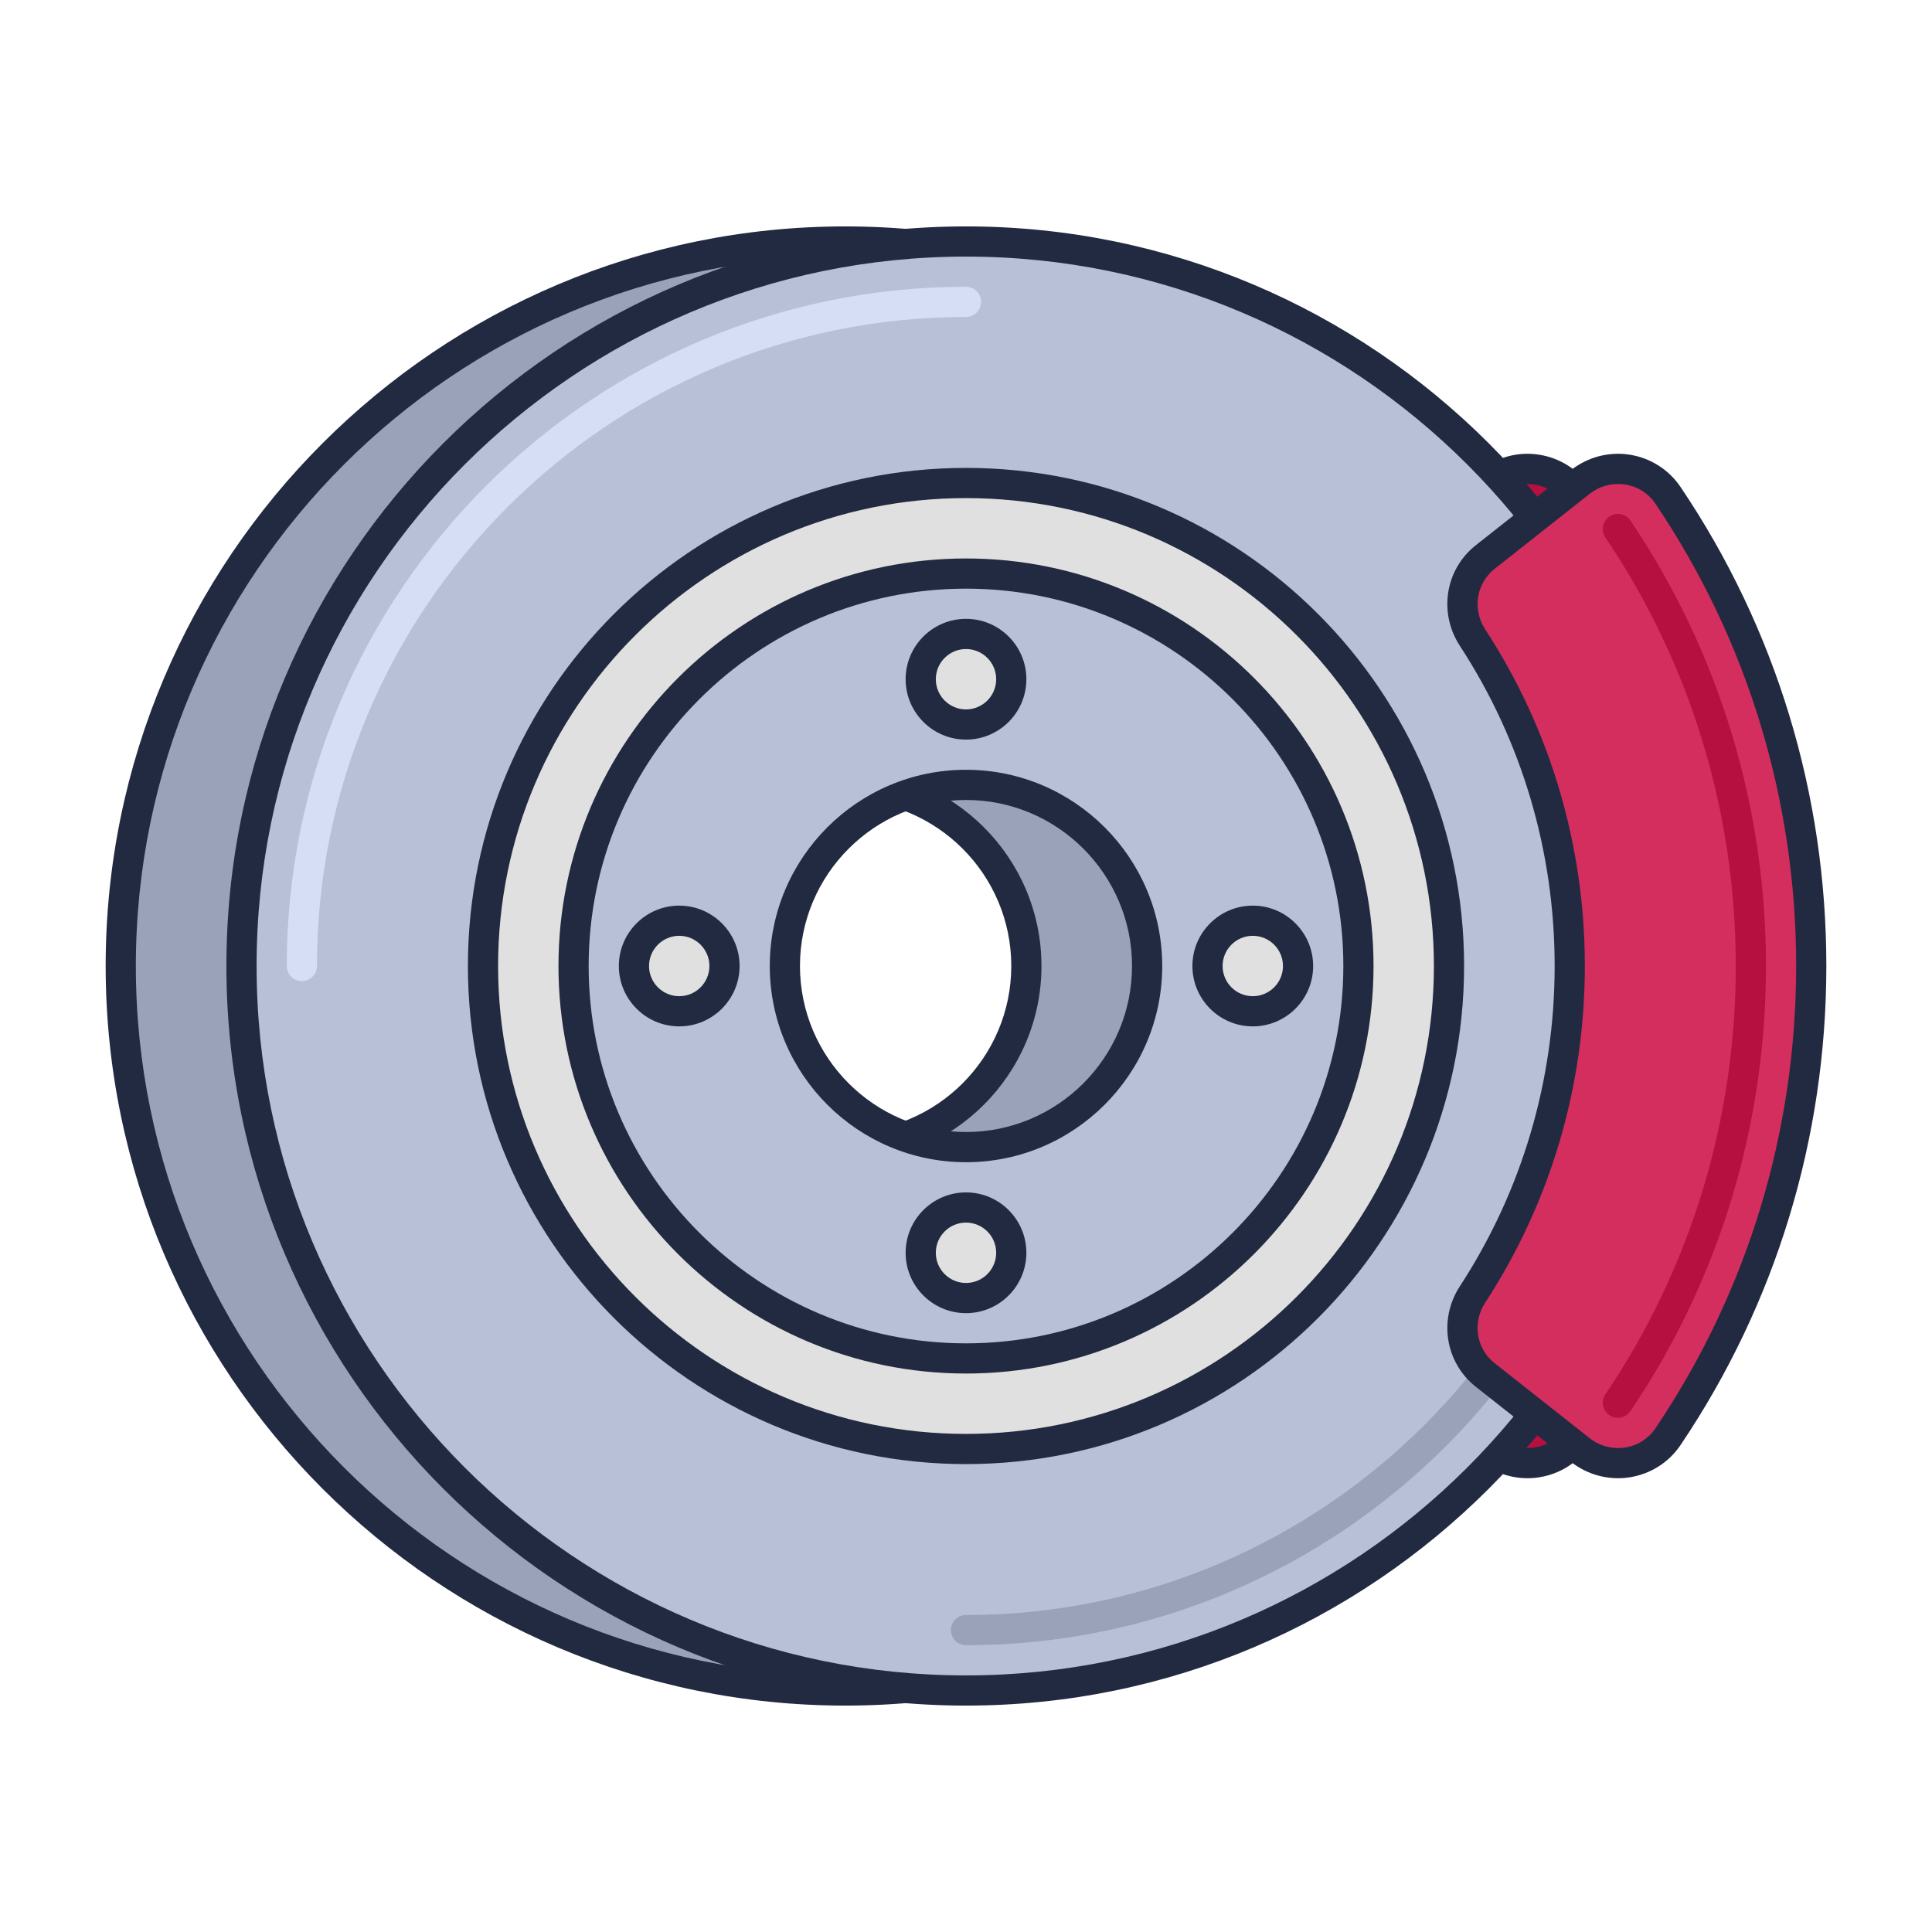 <svg id="Icon_Set" enable-background="new 0 0 64 64" height="512" viewBox="0 0 64 64" width="512" xmlns="http://www.w3.org/2000/svg"><path d="m49.353 48.036-3.151-2.486c-.817-.645-.99-1.801-.422-2.672 2.112-3.237 3.22-6.962 3.22-10.878s-1.108-7.641-3.22-10.877c-.569-.872-.396-2.028.422-2.672l3.151-2.486c.911-.718 2.251-.52 2.899.442 3.113 4.614 4.748 9.962 4.748 15.593s-1.635 10.979-4.747 15.594c-.649.962-1.989 1.16-2.9.442z" fill="#b51040"/><path d="m50.603 48.968c-.562 0-1.113-.188-1.559-.539l-3.151-2.486c-1.02-.804-1.248-2.239-.531-3.338 2.053-3.147 3.138-6.813 3.138-10.605s-1.085-7.458-3.139-10.604c-.717-1.1-.488-2.535.531-3.338l3.151-2.486c.548-.431 1.256-.62 1.945-.509.683.106 1.294.494 1.679 1.064 3.162 4.687 4.833 10.176 4.833 15.873s-1.671 11.186-4.833 15.874c-.384.569-.995.957-1.678 1.063-.129.021-.258.031-.386.031zm-.94-1.324c.329.26.757.371 1.172.306s.771-.291 1.003-.635c3.05-4.523 4.662-9.818 4.662-15.315s-1.612-10.792-4.662-15.314c-.231-.345-.588-.57-1.003-.635-.415-.064-.843.046-1.172.306l-3.151 2.486c-.61.481-.745 1.344-.312 2.007 2.158 3.308 3.3 7.164 3.3 11.15s-1.142 7.842-3.301 11.151c-.433.662-.298 1.525.312 2.006z" fill="#212a41"/><path d="m28 8c-13.255 0-24 10.745-24 24s10.745 24 24 24 24-10.745 24-24-10.745-24-24-24zm0 30c-3.314 0-6-2.686-6-6s2.686-6 6-6 6 2.686 6 6-2.686 6-6 6z" fill="#99a2b9"/><path d="m28 56.5c-13.51 0-24.5-10.991-24.5-24.5s10.99-24.5 24.5-24.5 24.5 10.991 24.5 24.5-10.99 24.5-24.5 24.5zm0-48c-12.958 0-23.5 10.542-23.5 23.5s10.542 23.5 23.5 23.5 23.5-10.542 23.5-23.5-10.542-23.5-23.5-23.5zm0 30c-3.584 0-6.5-2.916-6.5-6.5s2.916-6.5 6.5-6.5 6.5 2.916 6.5 6.5-2.916 6.5-6.5 6.5zm0-12c-3.032 0-5.5 2.467-5.5 5.5s2.468 5.5 5.5 5.5 5.5-2.467 5.5-5.5-2.468-5.5-5.5-5.5z" fill="#212a41"/><path d="m32 8c-13.255 0-24 10.745-24 24s10.745 24 24 24 24-10.745 24-24-10.745-24-24-24zm0 30c-3.314 0-6-2.686-6-6s2.686-6 6-6 6 2.686 6 6-2.686 6-6 6z" fill="#b7c0d7"/><path d="m32 56.5c-13.51 0-24.5-10.991-24.5-24.5s10.99-24.5 24.5-24.5 24.5 10.991 24.5 24.5-10.99 24.5-24.5 24.5zm0-48c-12.958 0-23.5 10.542-23.5 23.5s10.542 23.5 23.5 23.5 23.5-10.542 23.5-23.5-10.542-23.5-23.5-23.5zm0 30c-3.584 0-6.5-2.916-6.5-6.5s2.916-6.5 6.5-6.5 6.5 2.916 6.5 6.5-2.916 6.5-6.5 6.5zm0-12c-3.032 0-5.5 2.467-5.5 5.5s2.468 5.5 5.5 5.5 5.5-2.467 5.5-5.5-2.468-5.5-5.5-5.5z" fill="#212a41"/><path d="m10 32.5c-.276 0-.5-.224-.5-.5 0-12.407 10.094-22.5 22.5-22.5.276 0 .5.224.5.5s-.224.5-.5.5c-11.855 0-21.5 9.645-21.5 21.5 0 .276-.224.5-.5.5z" fill="#d5def5"/><path d="m32 54.5c-.276 0-.5-.224-.5-.5s.224-.5.5-.5c11.855 0 21.5-9.645 21.5-21.5 0-.276.224-.5.5-.5s.5.224.5.5c0 12.407-10.094 22.5-22.5 22.5z" fill="#99a2b9"/><path d="m32 16c-8.837 0-16 7.163-16 16s7.163 16 16 16 16-7.163 16-16-7.163-16-16-16zm0 29c-7.18 0-13-5.82-13-13s5.82-13 13-13 13 5.82 13 13-5.82 13-13 13z" fill="#e0e0e0"/><path d="m32 48.5c-9.098 0-16.5-7.402-16.5-16.5s7.402-16.5 16.5-16.5 16.5 7.402 16.5 16.5-7.402 16.5-16.5 16.5zm0-32c-8.547 0-15.5 6.953-15.5 15.5s6.953 15.5 15.5 15.5 15.5-6.953 15.5-15.5-6.953-15.5-15.5-15.5zm0 29c-7.444 0-13.5-6.056-13.5-13.5s6.056-13.5 13.5-13.5 13.5 6.056 13.5 13.5-6.056 13.5-13.5 13.5zm0-26c-6.893 0-12.5 5.607-12.5 12.5s5.607 12.5 12.5 12.5 12.5-5.607 12.5-12.5-5.607-12.5-12.5-12.5z" fill="#212a41"/><circle cx="32" cy="22.5" fill="#e0e0e0" r="1.5"/><path d="m32 24.5c-1.103 0-2-.897-2-2s.897-2 2-2 2 .897 2 2-.897 2-2 2zm0-3c-.552 0-1 .449-1 1s.448 1 1 1 1-.449 1-1-.448-1-1-1z" fill="#212a41"/><circle cx="32" cy="41.5" fill="#e0e0e0" r="1.5"/><path d="m32 43.5c-1.103 0-2-.897-2-2s.897-2 2-2 2 .897 2 2-.897 2-2 2zm0-3c-.552 0-1 .449-1 1s.448 1 1 1 1-.449 1-1-.448-1-1-1z" fill="#212a41"/><circle cx="41.5" cy="32" fill="#e0e0e0" r="1.5"/><path d="m41.5 34c-1.103 0-2-.897-2-2s.897-2 2-2 2 .897 2 2-.897 2-2 2zm0-3c-.552 0-1 .449-1 1s.448 1 1 1 1-.449 1-1-.448-1-1-1z" fill="#212a41"/><circle cx="22.5" cy="32" fill="#e0e0e0" r="1.5"/><path d="m22.5 34c-1.103 0-2-.897-2-2s.897-2 2-2 2 .897 2 2-.897 2-2 2zm0-3c-.552 0-1 .449-1 1s.448 1 1 1 1-.449 1-1-.448-1-1-1z" fill="#212a41"/><path d="m52.353 48.036-3.151-2.486c-.817-.645-.99-1.801-.422-2.672 2.112-3.237 3.22-6.962 3.22-10.878s-1.108-7.641-3.22-10.877c-.569-.872-.396-2.028.422-2.672l3.151-2.486c.911-.718 2.251-.52 2.899.442 3.113 4.614 4.748 9.962 4.748 15.593s-1.635 10.979-4.747 15.594c-.649.962-1.989 1.16-2.9.442z" fill="#d32e5e"/><path d="m53.603 48.968c-.562 0-1.113-.188-1.559-.539l-3.151-2.486c-1.02-.804-1.248-2.239-.531-3.338 2.053-3.147 3.138-6.813 3.138-10.605s-1.085-7.458-3.139-10.604c-.717-1.1-.488-2.535.531-3.338l3.151-2.486c.548-.431 1.256-.62 1.945-.509.683.106 1.294.494 1.679 1.064 3.162 4.687 4.833 10.176 4.833 15.873s-1.671 11.186-4.833 15.874c-.384.569-.995.957-1.678 1.063-.129.021-.258.031-.386.031zm-.94-1.324c.329.26.758.371 1.172.306.415-.065.771-.291 1.003-.635 3.05-4.523 4.662-9.818 4.662-15.315s-1.612-10.792-4.662-15.314c-.231-.345-.588-.57-1.003-.635-.414-.064-.843.046-1.172.306l-3.151 2.486c-.61.481-.745 1.344-.312 2.007 2.158 3.308 3.3 7.164 3.3 11.15s-1.142 7.842-3.301 11.151c-.433.662-.298 1.525.312 2.006z" fill="#212a41"/><path d="m53.595 46.968c-.116 0-.229-.041-.32-.116-.21-.175-.241-.488-.069-.7 2.809-4.175 4.294-9.068 4.294-14.152 0-5.096-1.494-10.005-4.32-14.197-.154-.229-.094-.54.136-.694.229-.153.539-.095.694.135 2.937 4.358 4.49 9.46 4.49 14.756 0 5.299-1.553 10.399-4.491 14.748-.079.117-.204.195-.344.215-.023.003-.047.005-.07.005z" fill="#b51040"/></svg>